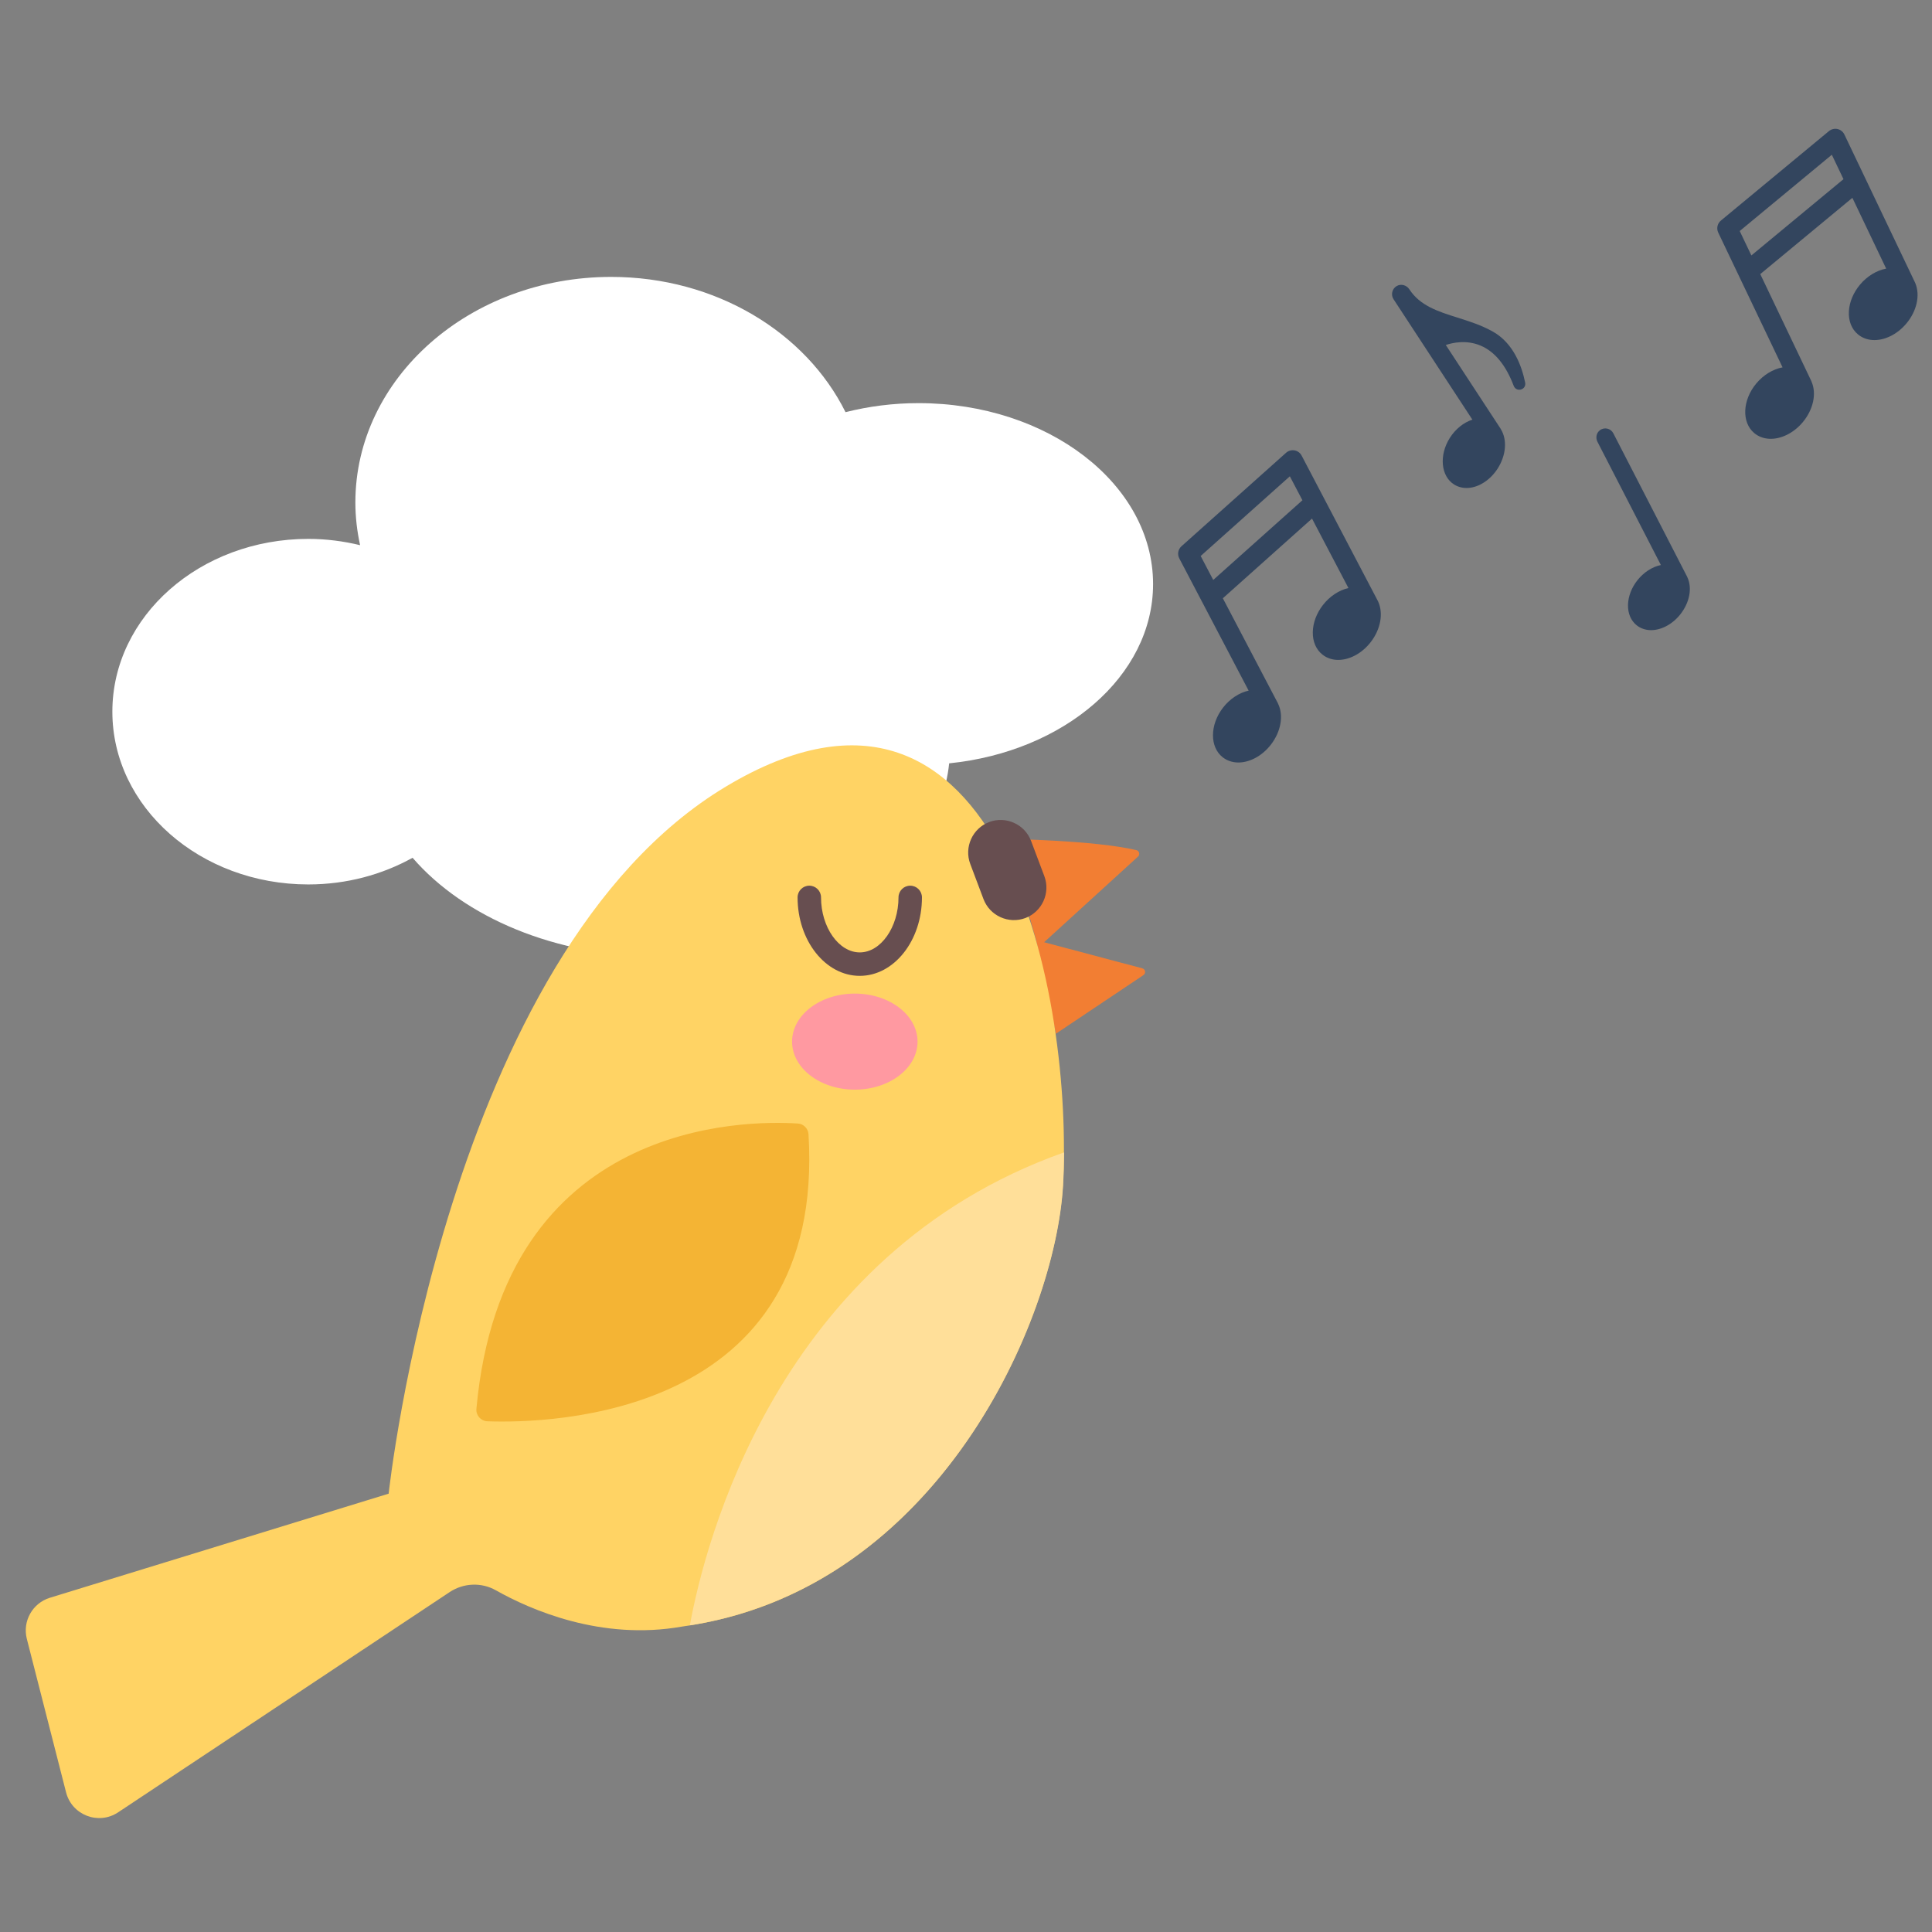 <?xml version="1.0" encoding="UTF-8" standalone="no"?>
<svg
   xmlns:dc="http://purl.org/dc/elements/1.1/"
   xmlns:cc="http://creativecommons.org/ns#"
   xmlns:rdf="http://www.w3.org/1999/02/22-rdf-syntax-ns#"
   xmlns:svg="http://www.w3.org/2000/svg"
   xmlns="http://www.w3.org/2000/svg"
   xmlns:sodipodi="http://sodipodi.sourceforge.net/DTD/sodipodi-0.dtd"
   xmlns:inkscape="http://www.inkscape.org/namespaces/inkscape"
   viewBox="0 0 150 150"
   height="150"
   width="150"
   xml:space="preserve"
   id="svg2"
   version="1.1"
   sodipodi:docname="icon.svg"
   inkscape:version="1.0 (4035a4fb49, 2020-05-01)"><rect x="0" y="0" width="150" height="150" fill="#808080" stroke="none"/><sodipodi:namedview
     inkscape:document-rotation="0"
     pagecolor="#ffffff"
     bordercolor="#666666"
     borderopacity="1"
     objecttolerance="10"
     gridtolerance="10"
     guidetolerance="10"
     inkscape:pageopacity="0"
     inkscape:pageshadow="2"
     inkscape:window-width="1920"
     inkscape:window-height="1017"
     id="namedview175"
     showgrid="false"
     fit-margin-top="0"
     fit-margin-left="0"
     fit-margin-right="0"
     fit-margin-bottom="0"
     inkscape:zoom="3.6093424"
     inkscape:cx="115.99234"
     inkscape:cy="72.807951"
     inkscape:window-x="-8"
     inkscape:window-y="-8"
     inkscape:window-maximized="1"
     inkscape:current-layer="svg2" /><defs
     id="defs6"><clipPath
       id="clipPath20"
       clipPathUnits="userSpaceOnUse"><path
         id="path18"
         d="M 0,500 H 500 V 0 H 0 Z" /></clipPath><clipPath
       id="clipPath78"
       clipPathUnits="userSpaceOnUse"><path
         id="path76"
         d="M 78.536,447.57 H 424.351 V 422.827 H 78.536 Z" /></clipPath><clipPath
       id="clipPath224"
       clipPathUnits="userSpaceOnUse"><path
         id="path222"
         d="M 0,500 H 500 V 0 H 0 Z" /></clipPath></defs><g
     style="stroke-width:1.465"
     transform="matrix(0.683,0,0,0.683,2,10)"
     id="g887"><g
       style="stroke-width:1.465"
       transform="matrix(1.333,0,0,-1.333,128.147,51.755)"
       id="g30"><path
         id="path32"
         style="fill:#ffffff;fill-opacity:1;fill-rule:nonzero;stroke:none;stroke-width:1.465"
         d="m 0,0 c 0,8.523 -8.957,15.432 -20.005,15.432 -2.174,0 -4.262,-0.276 -6.222,-0.771 -3.369,6.788 -11.043,11.535 -19.984,11.535 -12.048,0 -21.815,-8.612 -21.815,-19.236 0,-1.246 0.146,-2.462 0.403,-3.642 -1.409,0.34 -2.885,0.537 -4.417,0.537 -9.228,0 -16.709,-6.597 -16.709,-14.734 0,-8.137 7.481,-14.734 16.709,-14.734 3.272,0 6.315,0.842 8.892,2.275 4.37,-5.059 12.165,-8.43 21.059,-8.43 13.061,0 23.754,7.267 24.7,16.483 C -7.579,-14.294 0,-7.837 0,0" /></g><g
       style="stroke-width:1.465"
       transform="matrix(1.333,0,0,-1.333,143.694,39.502)"
       id="g98"><path
         id="path100"
         style="fill:#33455e;fill-opacity:1;fill-rule:nonzero;stroke:none;stroke-width:1.465"
         d="m 0,0 1.072,-2.043 -7.605,-6.796 -1.071,2.043 z M 7.436,-10.497 1.005,1.766 C 0.882,2.001 0.662,2.163 0.4,2.21 0.145,2.256 -0.127,2.18 -0.322,2.006 L -9.241,-5.965 C -9.534,-6.227 -9.611,-6.652 -9.428,-7 l 5.914,-11.277 c -0.804,-0.175 -1.609,-0.708 -2.184,-1.452 -1.135,-1.467 -1.143,-3.369 -0.018,-4.239 0.727,-0.562 1.756,-0.585 2.753,-0.062 0.507,0.265 0.972,0.662 1.346,1.145 0.859,1.11 1.1,2.481 0.62,3.479 -0.009,0.023 -0.019,0.047 -0.031,0.07 l -4.685,8.935 7.604,6.796 3.107,-5.925 c -0.803,-0.176 -1.607,-0.709 -2.18,-1.451 -0.539,-0.697 -0.845,-1.512 -0.86,-2.296 -0.017,-0.82 0.283,-1.51 0.842,-1.943 0.727,-0.562 1.756,-0.585 2.753,-0.062 v 0 c 0.507,0.265 0.972,0.661 1.346,1.145 0.841,1.087 1.091,2.436 0.636,3.446 l -0.043,0.087 c -0.02,0.041 -0.041,0.082 -0.056,0.107" /></g><g
       style="stroke-width:1.465"
       transform="matrix(1.333,0,0,-1.333,205.304,2.95)"
       id="g102"><path
         id="path104"
         style="fill:#33455e;fill-opacity:1;fill-rule:nonzero;stroke:none;stroke-width:1.465"
         d="m 0,0 0.994,-2.082 -7.855,-6.504 -0.994,2.082 z M 7.035,-10.77 1.071,1.727 C 0.957,1.966 0.743,2.136 0.484,2.193 0.23,2.249 -0.044,2.183 -0.246,2.017 l -9.213,-7.629 c -0.303,-0.25 -0.396,-0.673 -0.227,-1.027 l 5.485,-11.493 c -0.809,-0.144 -1.635,-0.646 -2.238,-1.368 -1.189,-1.423 -1.268,-3.323 -0.177,-4.235 0.705,-0.589 1.732,-0.651 2.748,-0.166 0.517,0.246 0.997,0.624 1.389,1.093 0.9,1.078 1.193,2.438 0.75,3.453 -0.007,0.024 -0.016,0.048 -0.027,0.072 l -4.346,9.105 7.855,6.504 2.882,-6.038 c -0.809,-0.145 -1.632,-0.647 -2.233,-1.367 -0.565,-0.676 -0.901,-1.48 -0.946,-2.263 -0.048,-0.818 0.225,-1.519 0.768,-1.973 0.705,-0.589 1.733,-0.651 2.748,-0.166 h 10e-4 c 0.516,0.247 0.996,0.625 1.388,1.094 0.882,1.055 1.182,2.393 0.765,3.419 l -0.039,0.089 c -0.019,0.042 -0.038,0.083 -0.052,0.109" /></g><g
       style="stroke-width:1.465"
       transform="matrix(1.333,0,0,-1.333,166.781,23.059)"
       id="g106"><path
         id="path108"
         style="fill:#33455e;fill-opacity:1;fill-rule:nonzero;stroke:none;stroke-width:1.465"
         d="M 0,0 C -0.977,0.551 -2.016,0.879 -3.02,1.196 -4.664,1.714 -6.216,2.204 -7.128,3.61 -7.365,3.975 -7.837,4.1 -8.202,3.893 -8.602,3.663 -8.725,3.146 -8.476,2.764 l 6.723,-10.269 c -0.74,-0.233 -1.453,-0.808 -1.927,-1.561 -0.929,-1.476 -0.764,-3.255 0.366,-3.967 0.729,-0.459 1.693,-0.387 2.578,0.192 0.45,0.295 0.85,0.708 1.157,1.195 0.703,1.117 0.804,2.421 0.265,3.309 -0.01,0.022 -0.021,0.044 -0.035,0.065 l -4.671,7.135 c 0.61,0.204 1.772,0.452 2.968,-0.053 1.207,-0.511 2.157,-1.666 2.824,-3.434 0.056,-0.147 0.17,-0.259 0.315,-0.306 0.148,-0.048 0.315,-0.026 0.446,0.061 0.175,0.114 0.257,0.314 0.215,0.523 C 2.455,-2.905 1.74,-0.982 0,0" /></g><g
       style="stroke-width:1.465"
       transform="matrix(1.333,0,0,-1.333,178.936,34.269)"
       id="g110"><path
         id="path112"
         style="fill:#33455e;fill-opacity:1;fill-rule:nonzero;stroke:none;stroke-width:1.465"
         d="M 0,0 C -0.297,-0.224 -0.382,-0.639 -0.204,-0.986 L 5.203,-11.492 C 4.469,-11.641 3.727,-12.121 3.197,-12.796 2.703,-13.425 2.42,-14.163 2.4,-14.874 c -0.02,-0.743 0.246,-1.37 0.749,-1.765 0.654,-0.514 1.586,-0.542 2.493,-0.075 0.462,0.237 0.887,0.593 1.23,1.03 0.787,1.001 1.016,2.242 0.587,3.152 -0.008,0.021 -0.016,0.042 -0.027,0.062 L 1.148,-0.259 C 0.935,0.157 0.391,0.296 0,0" /></g><g
       style="stroke-width:1.465"
       transform="matrix(1.333,0,0,-1.333,111.575,80.726)"
       id="g114"><path
         id="path116"
         style="fill:#f27e33;fill-opacity:1;fill-rule:nonzero;stroke:none;stroke-width:1.465"
         d="m 0,0 c 0,0 7.48,-0.11 11.007,-0.954 0.252,-0.06 0.331,-0.377 0.139,-0.552 L 2.644,-9.259 Z" /></g><g
       style="stroke-width:1.465"
       transform="matrix(1.333,0,0,-1.333,126.922,95.433)"
       id="g118"><path
         id="path120"
         style="fill:#f27e33;fill-opacity:1;fill-rule:nonzero;stroke:none;stroke-width:1.465"
         d="m 0,0 -9.047,2.404 1.678,-7.98 7.465,4.997 C 0.327,-0.425 0.268,-0.071 0,0" /></g><g
       style="stroke-width:1.465"
       transform="matrix(1.333,0,0,-1.333,2.746,166.983)"
       id="g122"><path
         id="path124"
         style="fill:#ffd364;fill-opacity:1;fill-rule:nonzero;stroke:none;stroke-width:1.465"
         d="m 0,0 28.886,8.876 c 0,0 4.928,46 28.75,60.293 C 81.457,83.462 87.289,50.646 86.386,35.162 85.709,23.557 75.584,0.498 53.898,-2.459 47.009,-3.68 40.969,-1.021 38.027,0.637 36.79,1.335 35.267,1.265 34.084,0.48 L 5.816,-18.299 C 4.143,-19.41 1.875,-18.538 1.377,-16.593 L -1.968,-3.51 C -2.354,-2.002 -1.488,-0.457 0,0" /></g><g
       style="stroke-width:1.465"
       transform="matrix(1.333,0,0,-1.333,113.631,89.716)"
       id="g126"><path
         id="path128"
         style="fill:#674e50;fill-opacity:1;fill-rule:nonzero;stroke:none;stroke-width:1.465"
         d="M 0,0 V 0 C 1.427,0.537 2.155,2.145 1.617,3.572 L 0.488,6.57 C -0.049,7.996 -1.657,8.724 -3.083,8.187 -4.51,7.649 -5.238,6.042 -4.701,4.615 L -3.572,1.617 C -3.034,0.19 -1.427,-0.537 0,0" /></g><g
       style="stroke-width:1.465"
       transform="matrix(1.333,0,0,-1.333,87.77,113.075)"
       id="g130"><path
         id="path132"
         style="fill:#f4b434;fill-opacity:1;fill-rule:nonzero;stroke:none;stroke-width:1.465"
         d="m 0,0 c -4.465,0.292 -25.177,0.306 -27.414,-24.333 -0.05,-0.555 0.383,-1.039 0.94,-1.059 5.242,-0.19 28.866,0.288 27.38,24.483 C 0.876,-0.424 0.484,-0.032 0,0" /></g><g
       style="stroke-width:1.465"
       transform="matrix(1.333,0,0,-1.333,94.805,96.289)"
       id="g134"><path
         id="path136"
         style="fill:#674e50;fill-opacity:1;fill-rule:nonzero;stroke:none;stroke-width:1.465"
         d="m 0,0 c -2.924,0 -5.303,3.001 -5.303,6.69 0,0.553 0.448,1 1,1 0.552,0 1,-0.447 1,-1 C -3.303,4.148 -1.79,2 0,2 c 1.79,0 3.303,2.148 3.303,4.69 0,0.553 0.448,1 1,1 0.552,0 1,-0.447 1,-1 C 5.303,3.001 2.924,0 0,0" /></g><g
       style="stroke-width:1.465"
       transform="matrix(1.333,0,0,-1.333,87.109,103.764)"
       id="g138"><path
         id="path140"
         style="fill:#ff99a1;fill-opacity:1;fill-rule:nonzero;stroke:none;stroke-width:1.465"
         d="m 0,0 c 0,-2.262 2.396,-4.096 5.351,-4.096 2.955,0 5.35,1.834 5.35,4.096 0,2.262 -2.395,4.096 -5.35,4.096 C 2.396,4.096 0,2.262 0,0" /></g><g
       style="stroke-width:1.465"
       transform="matrix(1.333,0,0,-1.333,75.491,170.115)"
       id="g142"><path
         id="path144"
         style="fill:#ffdf99;fill-opacity:1;fill-rule:nonzero;stroke:none;stroke-width:1.465"
         d="m 0,0 c 21.226,3.334 31.157,26.025 31.827,37.511 0.052,0.886 0.08,1.831 0.086,2.819 C 7.438,31.661 1.264,6.924 0,0" /></g></g></svg>
